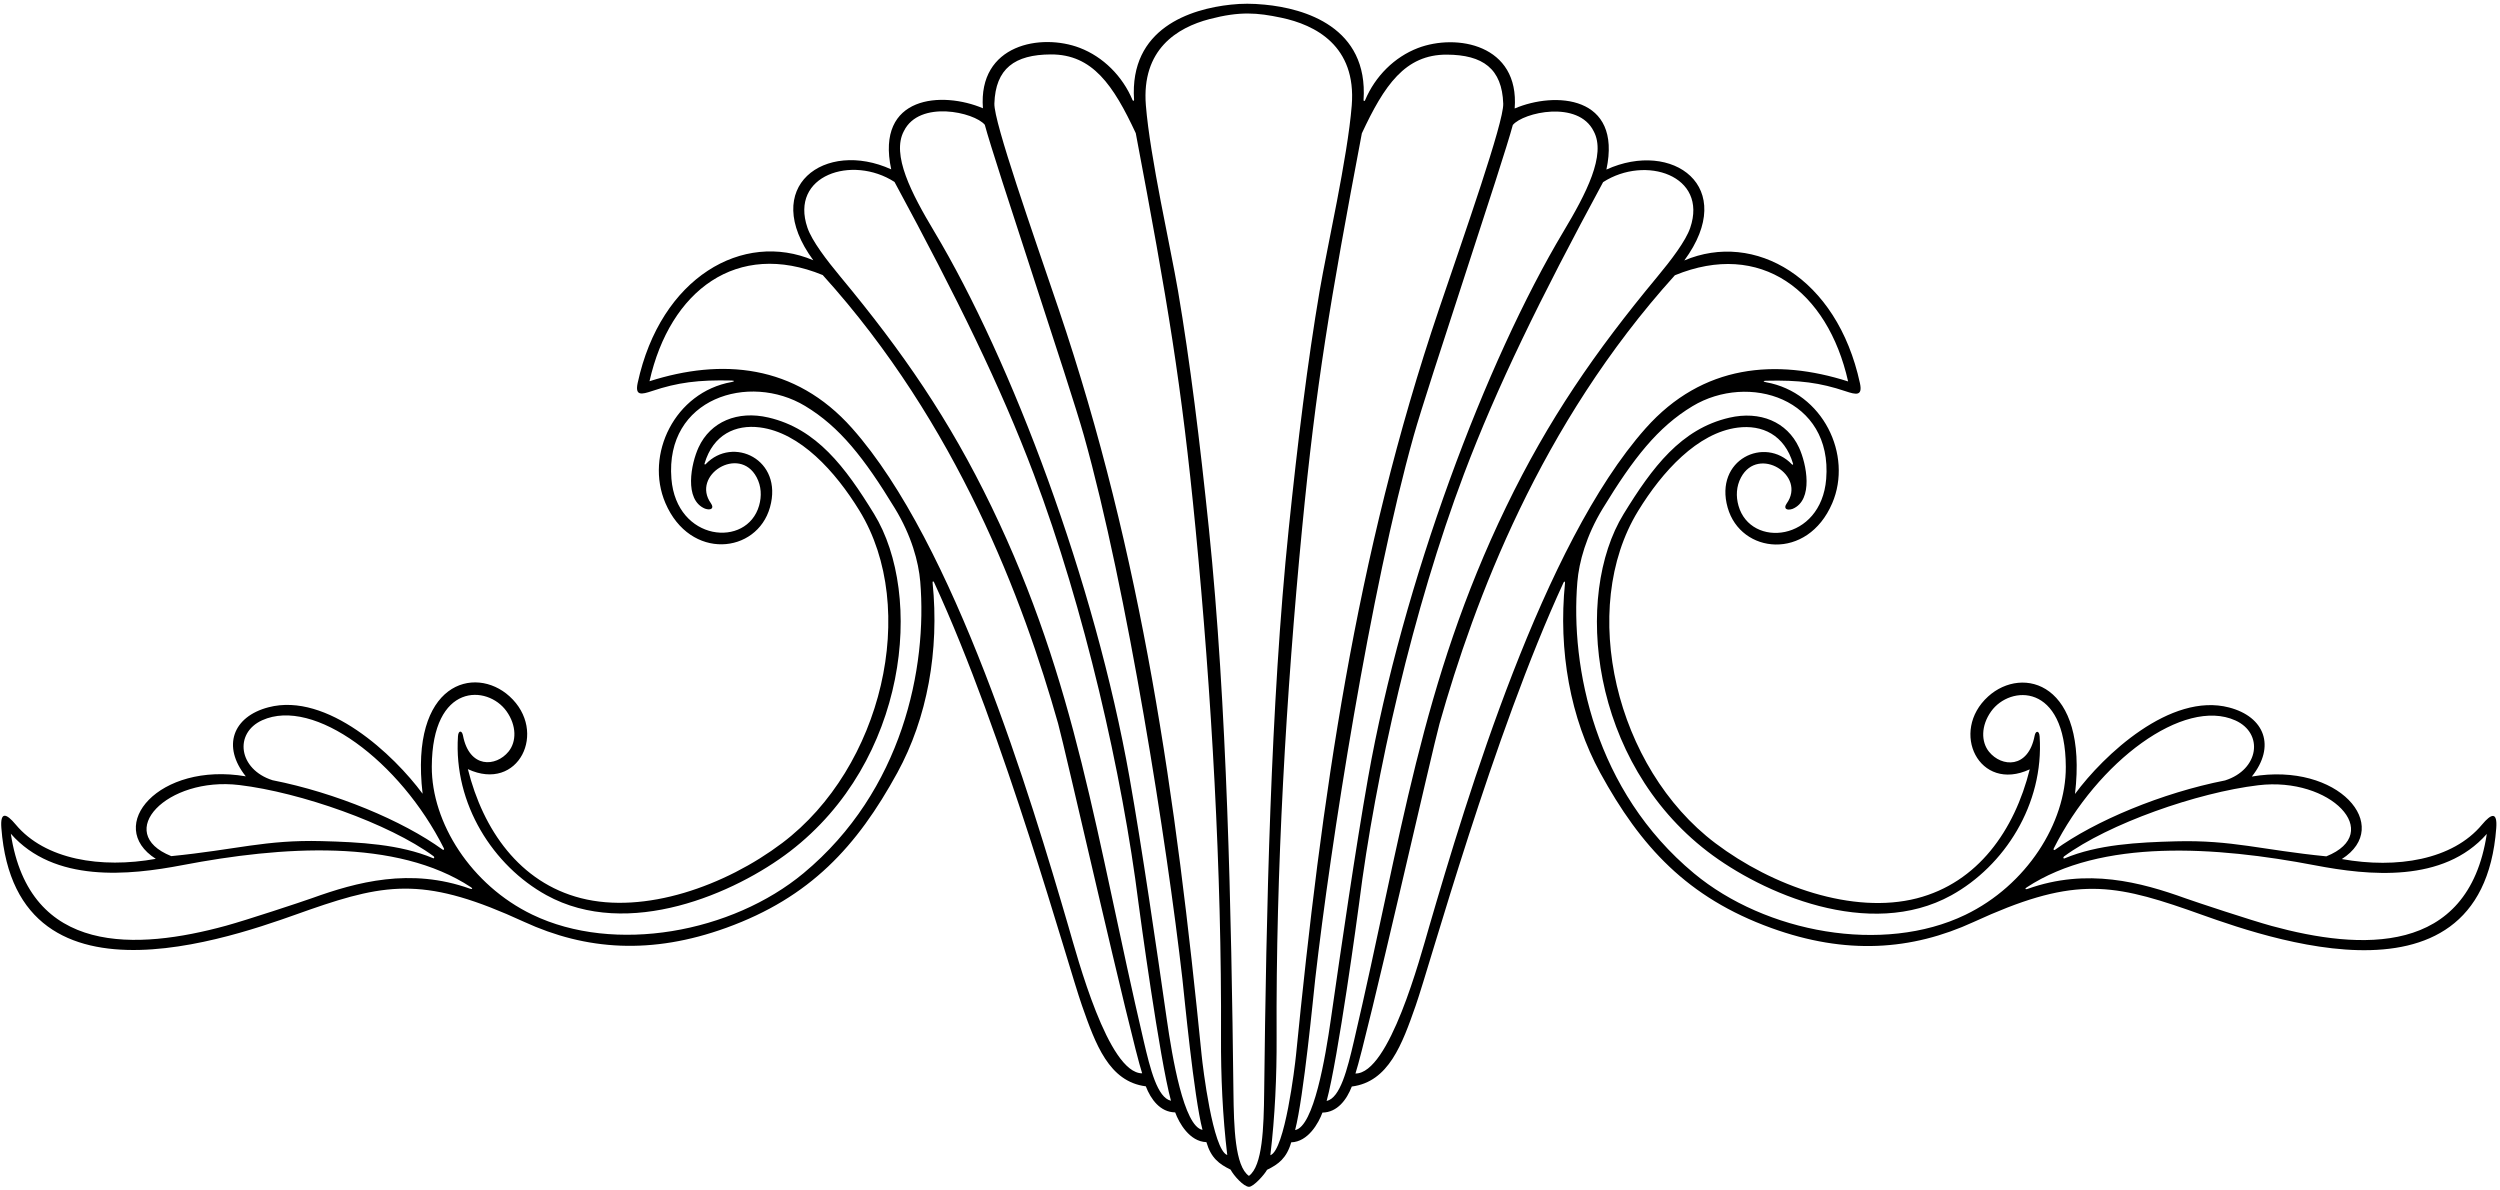 <?xml version="1.0" encoding="UTF-8"?>
<svg xmlns="http://www.w3.org/2000/svg" xmlns:xlink="http://www.w3.org/1999/xlink" width="523pt" height="249pt" viewBox="0 0 523 249" version="1.1">
<g id="surface1">
<path style=" stroke:none;fill-rule:nonzero;fill:rgb(0%,0%,0%);fill-opacity:1;" d="M 519.223 172.527 C 513.09 179.887 501.387 181.781 489.906 179.715 C 500.676 172.855 489.266 159.355 471.082 162.453 C 476.105 156.16 473.801 149.957 466.324 148.004 C 454.043 144.793 440.051 157.996 434.09 166.098 C 436.82 142.754 423.141 139.16 415.922 145.699 C 407.809 153.047 414.027 165.875 424.621 160.945 C 421.438 173.684 413.781 184.652 400.984 187.934 C 387.676 191.344 370.832 185.438 358.848 176.391 C 337.945 160.609 330.152 127.352 342.695 106.887 C 347.746 98.641 355.117 90.535 363.527 89.457 C 368.629 88.805 373.312 90.945 375.109 97.016 C 375.164 97.207 375.004 97.289 374.867 97.145 C 369.219 91.176 358.59 96.117 361.422 106.176 C 364.156 115.898 378.117 117.383 383.301 105.277 C 387.629 95.168 381.355 82.098 369.457 79.965 C 368.801 79.848 368.809 79.66 369.461 79.648 C 376.402 79.48 380.766 80.062 386.07 81.84 C 388.32 82.594 389.688 82.891 389.098 80.156 C 384.297 57.973 367.004 48.262 352.355 54.492 C 363.727 39.027 349.848 29.184 336.059 35.473 C 339.387 19.934 325.312 19.098 316.871 22.695 C 317.895 9.25 304.656 6.977 296.625 10.051 C 291.738 11.922 287.68 15.941 285.574 20.973 C 285.473 21.211 285.238 21.16 285.254 20.938 C 286.285 5.645 272.926 1.766 264.574 0.973 C 261.926 0.719 259.848 0.719 257.473 0.973 C 249.098 1.867 236.234 5.879 237.246 20.895 C 237.262 21.117 237.027 21.172 236.926 20.93 C 234.82 15.902 230.762 11.879 225.875 10.008 C 217.844 6.934 204.605 9.207 205.629 22.652 C 197.188 19.055 183.113 19.891 186.441 35.43 C 172.652 29.141 158.773 38.984 170.145 54.449 C 155.496 48.219 138.203 57.93 133.402 80.113 C 132.812 82.852 134.18 82.551 136.43 81.797 C 141.734 80.02 146.098 79.438 153.039 79.605 C 153.691 79.621 153.699 79.805 153.043 79.922 C 141.145 82.055 134.871 95.125 139.199 105.234 C 144.383 117.34 158.34 115.855 161.078 106.133 C 163.91 96.074 153.281 91.133 147.633 97.102 C 147.496 97.246 147.336 97.164 147.391 96.973 C 149.188 90.902 153.871 88.762 158.973 89.414 C 167.383 90.492 174.754 98.598 179.805 106.844 C 192.348 127.309 184.555 160.566 163.652 176.348 C 151.668 185.395 134.824 191.301 121.516 187.891 C 108.719 184.609 101.062 173.641 97.879 160.902 C 108.473 165.832 114.691 153.004 106.578 145.656 C 99.359 139.117 85.68 142.711 88.41 166.055 C 82.449 157.953 68.457 144.75 56.172 147.961 C 48.699 149.914 46.395 156.121 51.418 162.41 C 33.234 159.312 21.824 172.816 32.594 179.672 C 21.113 181.738 9.41 179.844 3.277 172.484 C 1.281 170.086 0.027 169.762 0.285 173.207 C 3.359 214.309 52.785 194.465 64.855 190.273 C 81.32 184.551 89.383 183.531 109.613 192.836 C 122.633 198.828 136.332 199.746 151.938 194.098 C 169.508 187.734 179.277 177.086 187.73 161.641 C 193.98 150.219 196.539 136.125 195.098 121.906 C 195.062 121.57 195.27 121.516 195.41 121.828 C 210.164 153.754 223.336 201.766 226.344 210.348 C 229.172 218.41 231.984 226.281 239.703 227.258 C 240.758 229.984 242.707 232.668 245.848 232.711 C 246.648 234.91 248.852 238.828 252.379 238.934 C 253.34 242.246 255.035 243.516 257.438 244.684 C 258.102 245.953 260.195 248.281 261.301 248.281 C 262.254 248.277 264.562 245.68 265.062 244.727 C 267.465 243.559 269.16 242.289 270.121 238.977 C 273.648 238.871 275.852 234.953 276.652 232.754 C 279.793 232.711 281.742 230.027 282.797 227.301 C 290.516 226.324 293.328 218.453 296.156 210.391 C 299.164 201.809 312.336 153.797 327.09 121.871 C 327.23 121.559 327.438 121.613 327.402 121.949 C 325.965 136.164 328.52 150.262 334.77 161.684 C 343.223 177.129 352.992 187.777 370.562 194.141 C 386.168 199.789 399.867 198.867 412.887 192.879 C 433.117 183.574 441.18 184.594 457.645 190.312 C 469.715 194.508 519.141 214.352 522.215 173.246 C 522.473 169.805 521.219 170.129 519.223 172.527 Z M 472.434 164.273 C 487.602 162.453 498.875 174.262 486.668 179.148 C 473.199 177.82 466.957 175.695 455.227 176.004 C 447.273 176.211 438.852 176.652 431.887 179.582 C 431.629 179.688 431.574 179.336 431.797 179.164 C 441.121 172.316 459.656 165.801 472.434 164.273 Z M 467.641 150.715 C 473.613 153.414 472.609 161.008 465.484 163.266 C 452.305 165.859 438.262 171.719 429.906 177.781 C 429.691 177.938 429.516 177.75 429.641 177.504 C 438.836 159.203 456.871 145.852 467.641 150.715 Z M 54.859 150.672 C 65.625 145.809 83.664 159.16 92.859 177.461 C 92.984 177.707 92.809 177.895 92.594 177.738 C 84.238 171.676 70.195 165.82 57.016 163.223 C 49.891 160.965 48.887 153.371 54.859 150.672 Z M 50.066 164.23 C 62.844 165.758 81.379 172.273 90.703 179.121 C 90.922 179.293 90.871 179.648 90.613 179.539 C 83.648 176.609 75.227 176.168 67.273 175.961 C 55.543 175.652 49.301 177.777 35.832 179.102 C 23.625 174.219 34.898 162.41 50.066 164.23 Z M 98.324 185.914 C 85.859 181.457 74.598 184.539 65.293 187.887 C 63.176 188.648 51.57 192.488 47.262 193.668 C 28.754 198.73 6.16 200.051 2.262 174.414 C 11.348 184.746 26.945 183.137 38.199 180.98 C 58.906 177.02 82.953 175.355 98.531 185.609 C 98.949 185.883 98.801 186.082 98.324 185.914 Z M 168.105 182.672 C 153.145 195.102 128.586 199.652 111.352 191.34 C 98.527 185.156 90.285 172.109 90.332 160.383 C 90.402 142.719 102.016 143.254 105.961 148.785 C 108.102 151.785 108.07 155.16 106.391 157.227 C 103.777 160.449 98.188 160.836 96.855 153.871 C 96.664 152.793 95.895 152.707 95.809 154.023 C 94.867 168.25 103.215 181.148 114.297 187.262 C 131.422 196.703 153.891 186.828 165.266 178.105 C 189.883 159.219 193.332 124.574 182.84 107.488 C 176.82 97.688 170.832 89.68 160.734 87.34 C 154.309 85.852 148.645 88.191 146.148 93.586 C 144.574 96.977 143.055 104.559 147.484 106.41 C 148.711 106.836 149.461 106.355 148.738 105.309 C 144.5 99.41 154.664 93.059 158.281 99.836 C 159.277 101.703 159.367 103.785 158.805 105.766 C 156.27 114.688 141.516 113.293 140.461 100.16 C 139.102 83.281 156.719 77.879 168.43 84.93 C 175.684 89.297 180.793 95.816 187.203 106.336 C 190.684 112.043 192.172 117.562 192.516 121.688 C 194.004 139.605 188.875 165.418 168.105 182.672 Z M 223.523 193.836 C 215.664 166.914 199.742 113.758 178.234 89.559 C 166.277 76.105 150.867 74.965 135.875 79.754 C 140.16 60.723 154.199 50.184 172.117 57.543 C 200.352 88.777 214.066 125.629 221.352 151.352 C 222.699 156.109 236.547 217.211 238.938 224.539 C 231.848 224.562 225.406 200.293 223.523 193.836 Z M 239.27 217.809 C 229.215 174.824 225.305 142.988 207.414 105.984 C 198.594 87.738 188.859 73.605 175.84 57.918 C 172.914 54.395 169.855 50.391 168.914 47.629 C 165.156 36.629 178.297 32.363 187.133 38.062 C 200.332 62.484 209.348 80.871 216.258 99.176 C 226.844 127.227 234.789 162 238.184 189.02 C 238.383 190.602 242.602 221.672 244.969 230.281 C 242.121 229.637 240.648 223.699 239.27 217.809 Z M 244.09 213.23 C 241.945 198.273 238.914 177.434 236.297 162.66 C 229.055 121.805 211.664 75.535 195.414 48.379 C 190.695 40.488 186.438 32.348 189.098 27.414 C 192.34 20.852 203.828 23.469 206.02 26.105 C 208.062 33.828 223.805 80.609 226.734 91.051 C 235.871 123.598 244.141 176.684 247.348 204.707 C 247.719 207.969 249.758 229.457 251.562 236.367 C 247.66 235.676 245.227 221.145 244.09 213.23 Z M 251.383 220.766 C 246.035 167.047 239.027 116.516 221.457 64.621 C 216.113 48.844 207.898 25.539 208.023 21.66 C 208.262 14.332 212.27 11.418 219.836 11.387 C 228.559 11.348 232.922 17.824 237.602 27.859 C 244.289 63.203 247.184 80.41 250.102 110.508 C 253.449 145.086 255.602 182.352 255.434 216.953 C 255.395 225.117 255.773 233.531 256.742 241.633 C 253.715 240.59 251.621 223.129 251.383 220.766 Z M 264.465 228.449 C 264.379 235.855 264.137 243.93 261.273 245.996 C 258.363 243.992 258.121 235.855 258.035 228.406 C 257.594 190.734 256.711 147.57 252.906 110.652 C 251.02 92.379 248.949 75.605 246.445 60.879 C 244.902 51.793 240.594 32.977 239.715 22.016 C 238.781 10.355 246.234 5.773 253.027 3.996 C 259.418 2.328 263.008 2.648 268.016 3.699 C 275.148 5.195 283.785 9.559 282.785 22.059 C 281.906 33.02 277.598 51.836 276.055 60.922 C 273.551 75.648 271.48 92.422 269.594 110.695 C 265.789 147.613 264.906 190.777 264.465 228.449 Z M 265.758 241.676 C 266.727 233.574 267.105 225.16 267.066 216.996 C 266.898 182.395 269.051 145.129 272.398 110.551 C 275.316 80.453 278.211 63.246 284.898 27.898 C 289.578 17.863 293.941 11.391 302.664 11.43 C 310.23 11.461 314.238 14.375 314.477 21.703 C 314.602 25.582 306.387 48.887 301.043 64.664 C 283.473 116.559 276.465 167.09 271.117 220.809 C 270.879 223.172 268.785 240.633 265.758 241.676 Z M 270.938 236.41 C 272.742 229.5 274.781 208.012 275.152 204.75 C 278.359 176.727 286.629 123.641 295.766 91.094 C 298.695 80.652 314.438 33.871 316.48 26.145 C 318.672 23.512 330.16 20.895 333.402 27.461 C 336.062 32.391 331.805 40.531 327.086 48.422 C 310.836 75.578 293.445 121.844 286.203 162.703 C 283.586 177.477 280.555 198.316 278.41 213.273 C 277.273 221.188 274.84 235.719 270.938 236.41 Z M 277.531 230.324 C 279.898 221.715 284.117 190.645 284.316 189.059 C 287.711 162.043 295.656 127.27 306.242 99.219 C 313.152 80.914 322.168 62.527 335.367 38.105 C 344.203 32.406 357.344 36.672 353.59 47.672 C 352.645 50.434 349.586 54.438 346.66 57.961 C 333.641 73.648 323.906 87.781 315.086 106.027 C 297.195 143.031 293.285 174.863 283.23 217.852 C 281.852 223.742 280.379 229.68 277.531 230.324 Z M 298.977 193.879 C 297.094 200.336 290.652 224.605 283.562 224.582 C 285.953 217.254 299.801 156.152 301.148 151.395 C 308.434 125.672 322.148 88.82 350.383 57.586 C 368.301 50.227 382.34 60.766 386.625 79.797 C 371.633 75.008 356.223 76.148 344.266 89.602 C 322.758 113.801 306.84 166.957 298.977 193.879 Z M 411.148 191.383 C 393.914 199.691 369.355 195.145 354.395 182.715 C 333.625 165.461 328.496 139.645 329.984 121.73 C 330.328 117.605 331.816 112.086 335.297 106.379 C 341.707 95.859 346.816 89.34 354.07 84.973 C 365.781 77.922 383.398 83.32 382.039 100.203 C 380.984 113.336 366.23 114.73 363.695 105.809 C 363.133 103.828 363.223 101.746 364.219 99.879 C 367.836 93.102 378 99.453 373.762 105.352 C 373.039 106.398 373.789 106.879 375.016 106.453 C 379.445 104.602 377.926 97.02 376.352 93.629 C 373.855 88.234 368.191 85.895 361.766 87.383 C 351.668 89.723 345.68 97.73 339.66 107.531 C 329.168 124.617 332.617 159.262 357.234 178.148 C 368.609 186.871 391.078 196.746 408.203 187.305 C 419.285 181.191 427.633 168.293 426.691 154.066 C 426.605 152.75 425.836 152.836 425.645 153.914 C 424.312 160.879 418.723 160.492 416.109 157.273 C 414.43 155.203 414.398 151.828 416.539 148.828 C 420.484 143.297 432.098 142.762 432.168 160.426 C 432.215 172.152 423.973 185.199 411.148 191.383 Z M 475.238 193.711 C 470.93 192.531 459.324 188.691 457.207 187.93 C 447.902 184.582 436.641 181.5 424.176 185.957 C 423.695 186.125 423.551 185.926 423.969 185.652 C 439.551 175.398 463.598 177.062 484.301 181.023 C 495.555 183.176 511.152 184.785 520.238 174.457 C 516.34 200.094 493.746 198.773 475.238 193.711 "/>
</g>
</svg>
